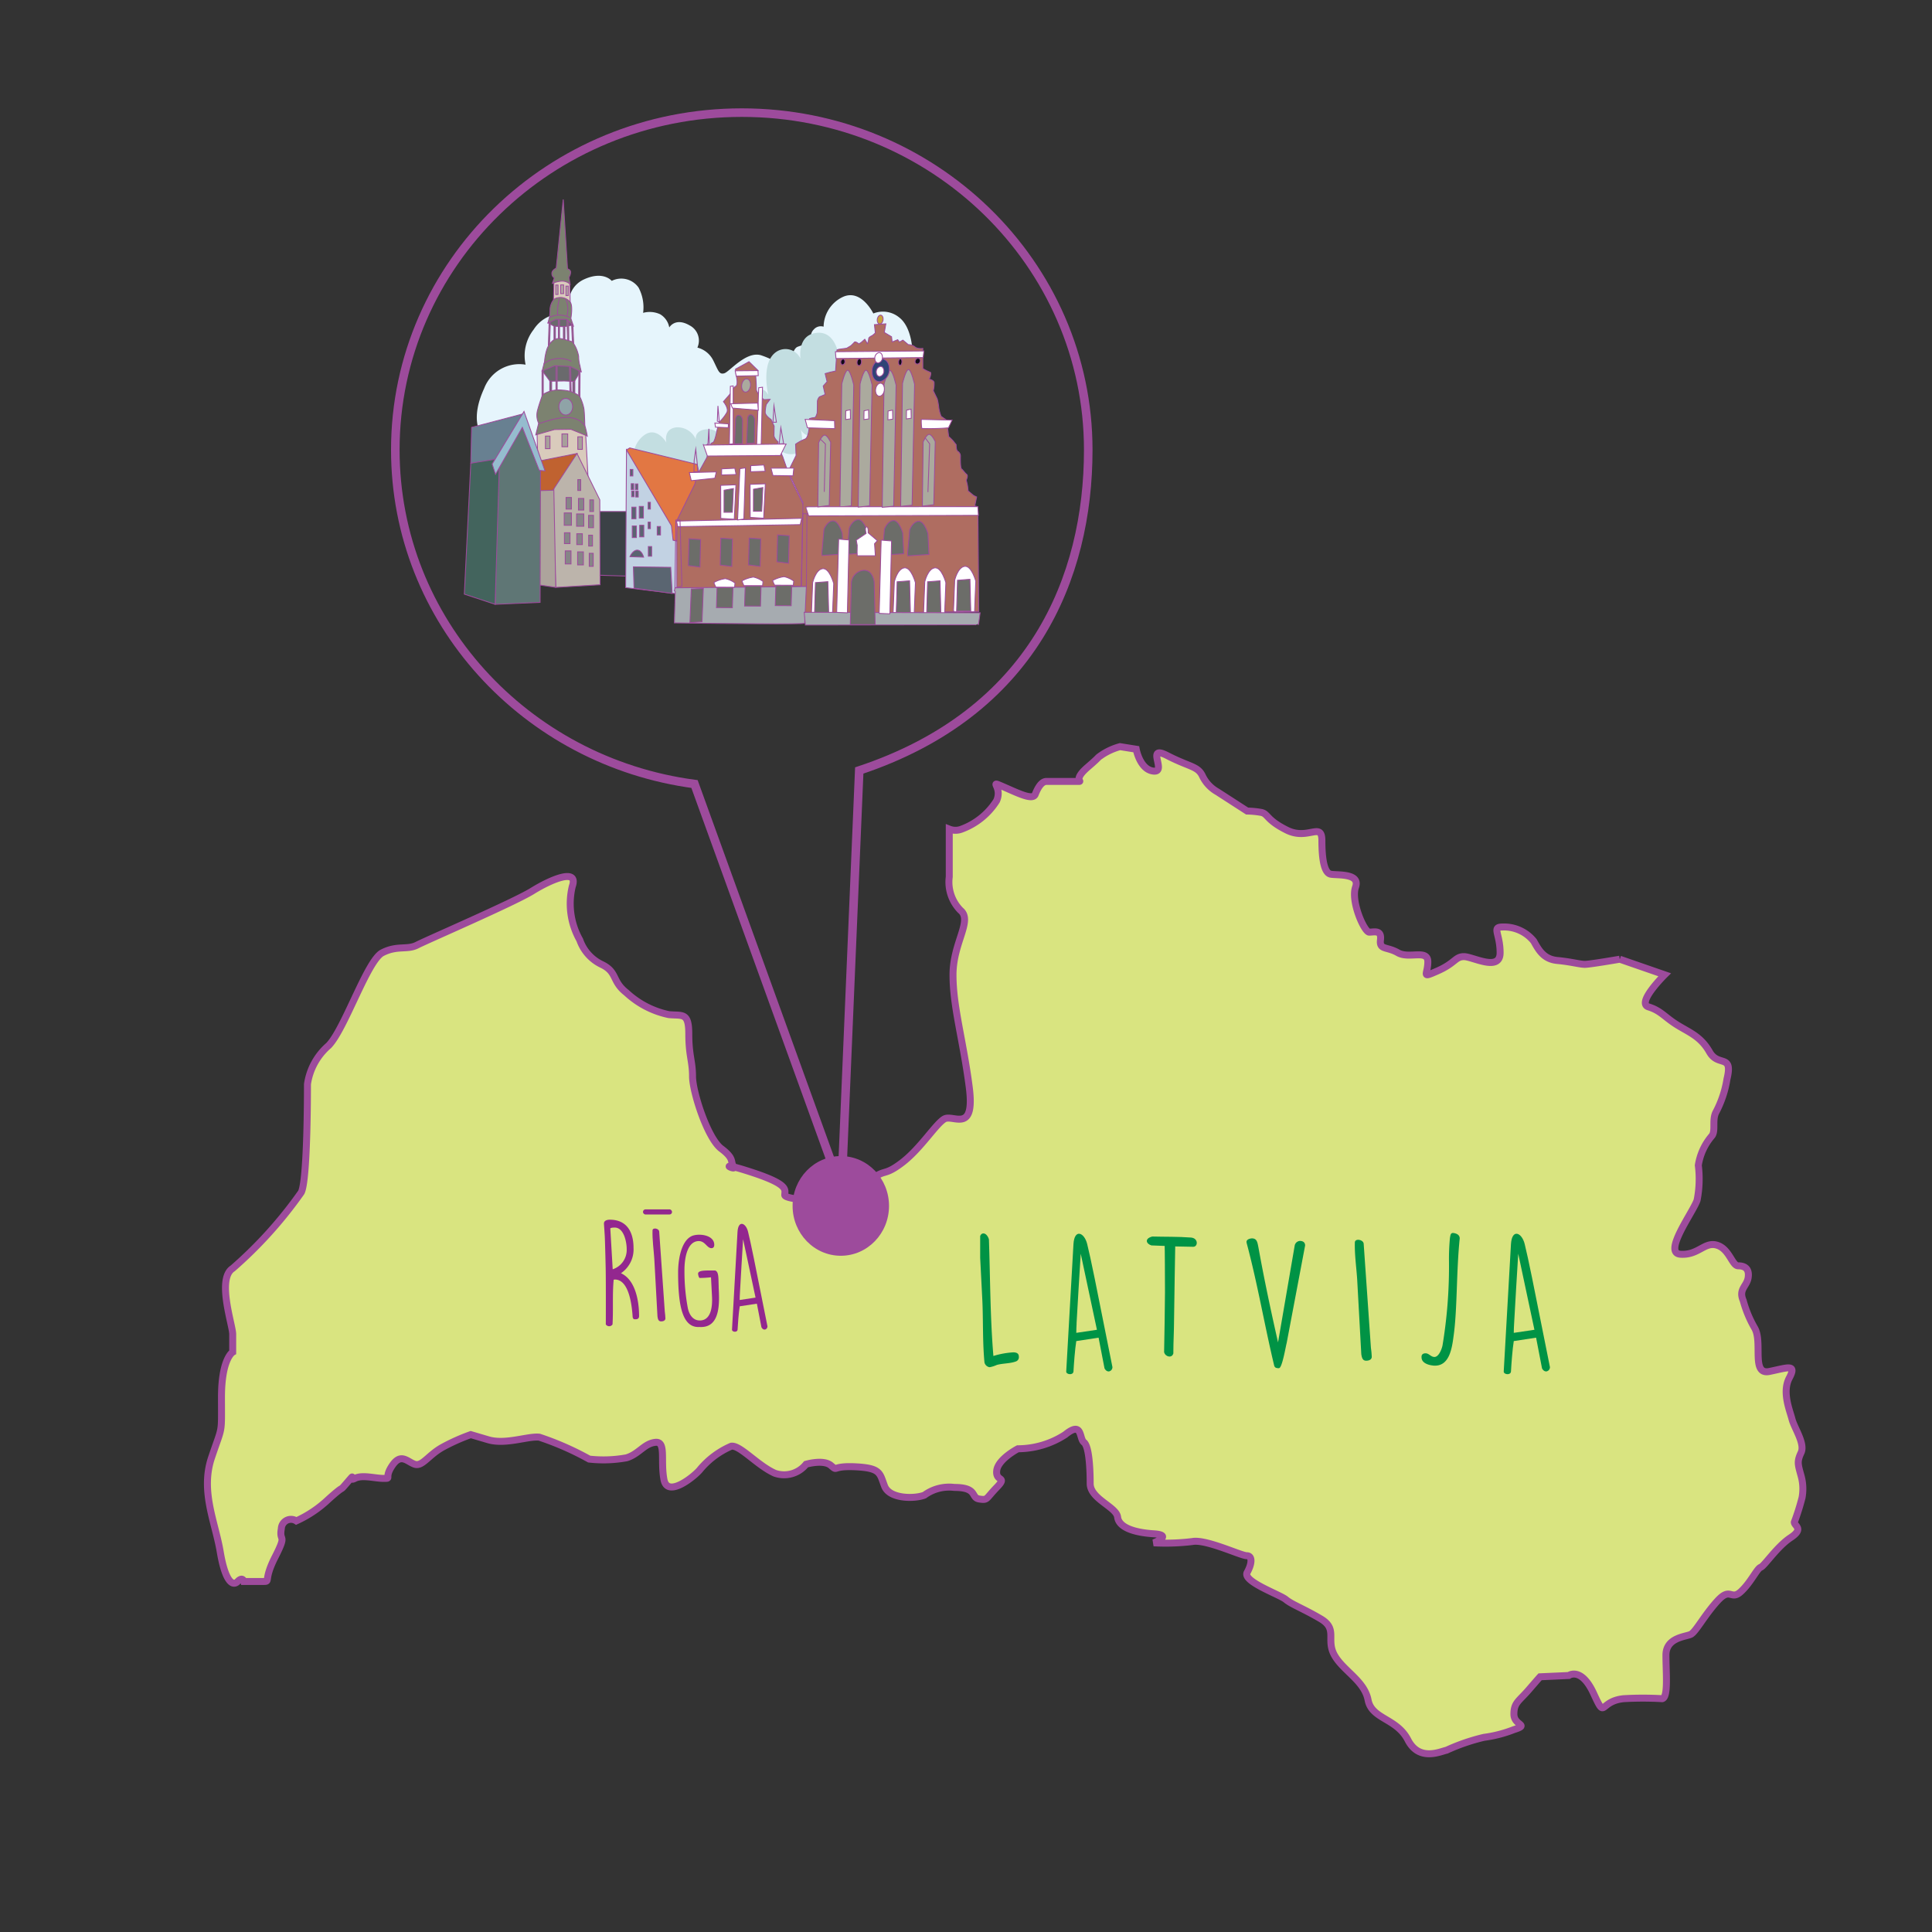 <svg id="word" xmlns="http://www.w3.org/2000/svg" xmlns:xlink="http://www.w3.org/1999/xlink" viewBox="0 0 160 160"><rect x="0" y="0" width="160" height="160" fill="#333333" stroke="none"/><defs><style>.cls-1,.cls-27,.cls-43{fill:none;}.cls-2{clip-path:url(#clip-path);}.cls-3{fill:#a7b388;}.cls-4{fill:#8d9875;}.cls-5{fill:#9da981;}.cls-6{fill:#af9c79;}.cls-7{fill:#807658;}.cls-8{fill:#4e4f51;}.cls-9{fill:#9aa680;}.cls-10{fill:#828d6c;}.cls-11{fill:#d9e480;stroke-width:0.577px;}.cls-11,.cls-16,.cls-17,.cls-18,.cls-19,.cls-20,.cls-21,.cls-22,.cls-23,.cls-24,.cls-25,.cls-26,.cls-27,.cls-28,.cls-29,.cls-30,.cls-31,.cls-32,.cls-33,.cls-34,.cls-35,.cls-36,.cls-37,.cls-38,.cls-39,.cls-40,.cls-41,.cls-42,.cls-43{stroke:#9d4b9c;}.cls-12{fill:#009345;}.cls-13{fill:#9d4b9c;}.cls-14{fill:#e6f5fc;}.cls-15{fill:#c3dee1;}.cls-16{fill:#e27743;}.cls-16,.cls-17,.cls-18,.cls-19,.cls-20,.cls-21,.cls-22,.cls-23,.cls-24,.cls-25,.cls-26,.cls-27,.cls-28,.cls-29,.cls-30,.cls-31,.cls-32,.cls-33,.cls-34,.cls-35,.cls-36,.cls-37,.cls-38,.cls-39,.cls-40,.cls-41,.cls-42{stroke-miterlimit:10;stroke-width:0.071px;}.cls-17{fill:#3b4146;}.cls-18{fill:#6a6a6d;}.cls-19{fill:#d9cbbc;}.cls-20{fill:#c2d2e3;}.cls-21{fill:#bcb4ab;}.cls-22{fill:#5a6571;}.cls-23{fill:#868587;}.cls-24{fill:#a7a09a;}.cls-25{fill:#7c8270;}.cls-26{fill:#b2aba3;}.cls-28{fill:#8fa3a7;}.cls-29{fill:#af6d61;}.cls-30{fill:#fff;}.cls-31{fill:#abaa9e;}.cls-32{fill:#6c6d69;}.cls-33{fill:#a6abb0;}.cls-34{fill:#120b14;}.cls-35{fill:#c7a03b;}.cls-36{fill:#304476;}.cls-37{fill:#ada49c;}.cls-38{fill:#c06230;}.cls-39{fill:#5f7675;}.cls-40{fill:#43645d;}.cls-41{fill:#688091;}.cls-42{fill:#95bcce;}.cls-43{stroke-width:0.709px;}.cls-44{fill:#93278f;}</style><clipPath id="clip-path"><rect class="cls-1" x="14" y="-196" width="132" height="132"/></clipPath></defs><g class="cls-2"><path class="cls-3" d="M66.905-97.046a7.729,7.729,0,0,0-1.367,3.19c0,1.253.57,3.643,1.707,4.669s1.14,1.707.911,3.417-.8,2.278,0,2.732,1.028.341,0,2.39a29.887,29.887,0,0,0-3.071,14.007c.341,6.264-.114,19.818-.229,24.6s1.252,17.99.911,23.232-.455,20.726-.455,20.726a1.827,1.827,0,0,0,1.933.911c1.37-.229,11.048-.229,14.236-.115s13.668.682,13.668.682.453-19.586.453-22.2.341-27.331.684-29.382.8-18.676.115-22.773-1.484-6.724-1.484-9-2.125-4.251-2.125-4.251,1.6-1.747.988-6.34c-.24-1.809.344-5.922.344-6.6s-1.6-10.134-1.707-10.933-2.624-2.845-2.965-3.986-2.732-2.959-2.732-2.959l-11.615.685S71-110.369,70.322-109,67.589-97.614,66.905-97.046Z"/><path class="cls-4" d="M82.847-91.354s2.163,59.9,2.163,63.43.343,8.2,1.71,7.4,4.442-10.7,4.442-10.7-2.051,11.274-1.592,16.4a53.291,53.291,0,0,0,.8,6.491L91.58,2.787l-7.444-.453s-1.973-49.612-1.63-53.946S82.847-91.354,82.847-91.354Z"/><polygon class="cls-5" points="63.714 15.124 65.312 1.916 96.169 2.941 97.086 15.124 63.714 15.124"/><polygon class="cls-6" points="51.761 64.057 52.901 40.255 78.863 40.593 108.698 40.481 108.471 64.169 51.761 64.057"/><rect class="cls-7" x="77.952" y="41.277" width="4.325" height="23.003"/><rect class="cls-8" x="77.952" y="55.513" width="3.87" height="8.544"/><path class="cls-9" d="M59.463,24.879s-1.438-4.176-1.215-5.846,1.292-3.414.762-3.872a14.029,14.029,0,0,1-1.592-2.429,2.832,2.832,0,0,1,2.807-.226,8.664,8.664,0,0,1,2.658,2.958,4.22,4.22,0,0,1,1.67-2.274c1.214-.684,1.973-1.214,1.973-1.214s2.352.53,2.658,1.97.762.229,1.968-.607a5.817,5.817,0,0,0,1.6-1.441,13.07,13.07,0,0,1,1.593,2.277c.307.759.911.608.911.608a27.119,27.119,0,0,0,2.813-1.742c.226-.309.681-.839.681-.839a3.318,3.318,0,0,1,1.6,1.6,11.017,11.017,0,0,1,.375,1.593s.759-1.366,1.441-1.593a7.436,7.436,0,0,0,1.747-1.14,15.852,15.852,0,0,0,1.821,1.518c.456.229.762,1.519.762,1.519s-.988-.456,1.289-1.438,2.048-1.75,2.048-1.75a1.863,1.863,0,0,0,1.367,1.75c1.446.527,1.523,1.438,1.523,1.438s.224-1.438.682-1.67,2.355-1.518,2.355-1.518a7.438,7.438,0,0,0,1.97,1.6c1.063.53,1.063,2.28,1.063,2.28s.3-1.9,1.214-2.357a18.513,18.513,0,0,1,3.876-.759s-1.066.151-1.066,1.747-.836,3.428-.226,4.176c1.363,1.667.53,6.3.53,6.3Z"/><path class="cls-10" d="M63.946,18.655s-.378-2.732.074-3.721,2.658-2.2,2.658-2.2a24.5,24.5,0,0,1,1.9,2.131,2.678,2.678,0,0,1,.075,2.2s-.911-3.114-2.277-2.352S63.946,18.655,63.946,18.655Z"/><path class="cls-3" d="M55.4,38.2s-2.543-.764-2.961-2.9c-1.026-5.267,1.254-6.851,1.4-8.065a8.7,8.7,0,0,0-.985-4.177,23.743,23.743,0,0,0-2.128-2.279s3.646-1.14,4.557-.685,2.887,2.128,2.887,3.113a23.422,23.422,0,0,0,.3,2.813s.227-4.863.754-4.482a11.583,11.583,0,0,1,1.521,2.81,33.287,33.287,0,0,1,3.8-3.718c.129-.109,2.658.83,2.881,2.348s.991,1.9.991,1.9.911-2.959,1.367-3.036,1.5,3.2,1.5,3.2.779-3.431,2.368-4.038a7.958,7.958,0,0,0,2.206-1.137s.833,1.286,1.592,1.363,1.6,2.655,1.6,2.655.53-2.119,1.137-2.119,1.137,1.893,1.137,1.893a11.138,11.138,0,0,1,1.9-1.822c.831-.53,2.429-1.747,2.429-1.747a24.5,24.5,0,0,1,2.807,1.747,9.888,9.888,0,0,1,.931,2.81,7.349,7.349,0,0,1,.57-2.446c.378-.384,1.423-1.484,1.423-1.484l.742,3.363a7.07,7.07,0,0,1,1.727-2.243,23.889,23.889,0,0,1,2.578-1.363,31.244,31.244,0,0,1,2.659,1.667,10.518,10.518,0,0,1,1.291,2.735s.6-2.813,1.14-2.962S103,24.71,103,24.71a5.625,5.625,0,0,1,2.014-2.79c1.441-.91,4.25.075,4.25.075s-2.2.074-2.425,1.521-.158,5.754.449,6.519,1.146,4.408.078,5.932a14.608,14.608,0,0,1-1.919,2.294s1.77-.169,2.073.891a11.837,11.837,0,0,1,.375,1.673l-55.645-.077s-.455-1.138.533-1.6A24.978,24.978,0,0,1,55.4,38.2Z"/><path class="cls-4" d="M61.284,26.624s.456-3.263,1.673-3.793a7.325,7.325,0,0,0,2.014-1.312,14.813,14.813,0,0,0,1.63,1.69c.533.379,1.062,2.813,1.062,2.813s-1.744-2.962-3.488-2.357S61.284,26.624,61.284,26.624Z"/><path class="cls-4" d="M61.591,38.164s1.573-.776,1.727-1.61.7-7.344.7-7.344.155,6.224.607,7.21,2.392,2.013,2.392,2.013Z"/><path class="cls-4" d="M72.713,38.413s1.974-.3,1.974-1.443.3-8.731.3-8.731-.3,8.582.378,9.112a7.48,7.48,0,0,0,1.748.91Z"/><path class="cls-4" d="M83.363,38.376a2.681,2.681,0,0,0,1.647-2.334c.077-1.748.684-6.007.684-6.007s-.53,6.462.378,7.147a22.277,22.277,0,0,0,1.9,1.251Z"/><path class="cls-4" d="M94.124,38.261s1.478-.174,1.555-1.463.229-7.516.229-7.516.3,7.292.682,7.974,2.2,1.12,2.2,1.12Z"/><path class="cls-4" d="M71.914,25.867s.458-3.262,1.667-3.8,2.206-.91,2.206-.91a16.128,16.128,0,0,0,1.446,1.291c.53.381,1.06,2.81,1.06,2.81S76.548,22.3,74.8,22.909,71.914,25.867,71.914,25.867Z"/><path class="cls-4" d="M82.372,26.245s.455-3.259,1.675-3.8,2.2-.91,2.2-.91a16.46,16.46,0,0,0,1.444,1.291c.53.378,1.062,2.807,1.062,2.807S87,22.677,85.262,23.284,82.372,26.245,82.372,26.245Z"/><path class="cls-4" d="M92.778,26.532s.452-3.265,1.667-3.8,2.2-.911,2.2-.911a16.51,16.51,0,0,0,1.444,1.289c.533.384,1.066,2.813,1.066,2.813s-1.75-2.962-3.495-2.352S92.778,26.532,92.778,26.532Z"/><path class="cls-10" d="M70.018,19.033s-.378-2.732.074-3.718,2.658-2.2,2.658-2.2a24.164,24.164,0,0,1,1.9,2.125,2.713,2.713,0,0,1,.077,2.206s-.914-3.117-2.283-2.358S70.018,19.033,70.018,19.033Z"/><path class="cls-10" d="M75.712,19.033s-.381-2.732.075-3.718,2.661-2.2,2.661-2.2a24.214,24.214,0,0,1,1.9,2.125,2.721,2.721,0,0,1,.074,2.206s-.914-3.117-2.28-2.358S75.712,19.033,75.712,19.033Z"/><path class="cls-10" d="M81.252,19.337s-.379-2.733.077-3.718,2.658-2.2,2.658-2.2a24.686,24.686,0,0,1,1.9,2.129,2.681,2.681,0,0,1,.075,2.2s-.911-3.113-2.28-2.354S81.252,19.337,81.252,19.337Z"/><path class="cls-10" d="M86.872,19.8s-.379-2.735.074-3.718,2.661-2.205,2.661-2.205A24.044,24.044,0,0,1,91.506,16a2.707,2.707,0,0,1,.074,2.2s-.913-3.111-2.28-2.352S86.872,19.8,86.872,19.8Z"/><path class="cls-10" d="M93.024,19.265s-.381-2.735.071-3.72,2.662-2.206,2.662-2.206a24.857,24.857,0,0,1,1.9,2.125,2.689,2.689,0,0,1,.074,2.2s-.911-3.114-2.28-2.352S93.024,19.265,93.024,19.265Z"/><polygon class="cls-10" points="68.652 24.957 68.615 38.545 67.663 38.407 68.652 24.957"/><polygon class="cls-10" points="107.22 38.714 53.981 38.771 55.175 38.241 105.624 38.241 107.22 38.714"/><polygon class="cls-10" points="71.327 25.071 71.519 38.545 70.341 38.522 71.327 25.071"/><polygon class="cls-10" points="79.298 24.957 79.258 38.545 78.313 38.407 79.298 24.957"/><polygon class="cls-10" points="81.349 24.845 81.541 38.319 80.364 38.293 81.349 24.845"/><polygon class="cls-10" points="89.55 24.73 89.51 38.319 88.559 38.178 89.55 24.73"/><polygon class="cls-10" points="92.222 24.845 92.417 38.319 91.237 38.293 92.222 24.845"/><polygon class="cls-10" points="100.42 24.788 100.385 38.376 99.437 38.235 100.42 24.788"/><polygon class="cls-10" points="103.098 24.899 103.287 38.376 102.115 38.35 103.098 24.899"/></g><path class="cls-11" d="M134.145,79.438l3.715,1.288s-2.374,2.339-1.342,2.659,1.342.854,2.374,1.494,1.961.96,2.684,2.24,1.961.107,1.445,2.241a8.815,8.815,0,0,1-.929,2.774c-.31.64,0,1.493-.31,1.92a4.883,4.883,0,0,0-1.135,2.454,9.029,9.029,0,0,1-.1,2.881c-.31.96-2.871,4.374-1.384,4.481s2-1.067,3.035-.747,1.239,1.707,1.755,1.707.929.213.825.96-.825.961-.412,1.921a9.513,9.513,0,0,0,.928,2.24c.723,1.174-.309,3.948,1.239,3.628s2.271-.64,1.651.533.03,2.668.222,3.414,1.1,2.028.751,2.774-.266.961,0,1.921a4.008,4.008,0,0,1,.08,1.814,19.51,19.51,0,0,1-.64,2.027c0,.32.826.533-.309,1.28s-2.168,2.347-2.478,2.454-.825,1.28-1.651,2.027-.838-.427-1.916.747-1.8,2.561-2.212,2.774-2.065.254-2.065,1.727.207,3.5-.309,3.607a27.988,27.988,0,0,0-3.2,0c-2.064.214-1.445,1.814-2.477-.426s-2.064-1.494-2.064-1.494l-2.374.107s-.1.106-.929,1.067-1.238,1.067-1.238,2.027,1.341.853,0,1.28a10.471,10.471,0,0,1-2.477.64,16.305,16.305,0,0,0-3.1,1.067c-.516.107-2.27.96-3.2-.853s-2.993-1.707-3.3-3.308-2.064-2.413-2.787-3.714.31-2.154-1.135-3.007-2.374-1.174-2.89-1.6-3.612-1.493-3.2-2.24.44-1.387-.038-1.387-3.368-1.387-4.5-1.174a18.163,18.163,0,0,1-3.2.107s1.651-.64,0-.747-2.89-.534-2.993-1.387-2.271-1.494-2.271-2.774-.1-3.094-.516-3.414-.1-1.814-1.548-.64a7.25,7.25,0,0,1-3.922,1.173s-1.652.854-1.755,1.814.929.427,0,1.387-.722,1.067-1.445.96-.1-.96-2.064-.96a3.479,3.479,0,0,0-2.477.64c-.826.32-2.89.32-3.3-.747s-.31-1.493-2.374-1.6-1.445.427-2.064-.107-2.064-.106-2.064-.106a2.331,2.331,0,0,1-2.581.746c-1.444-.64-2.889-2.347-3.612-2.24a6.948,6.948,0,0,0-2.58,1.92c-.31.427-2.684,2.454-2.993.854s.206-3.2-.723-3.094-1.342.96-2.374,1.28a10.6,10.6,0,0,1-3.1.107,24.121,24.121,0,0,0-4.128-1.814c-.929-.107-2.787.64-4.232.213l-1.445-.426a16.3,16.3,0,0,0-2.374,1.067c-1.135.64-1.651,1.6-2.271,1.387s-1.135-.961-1.857.106,0,1.067-.723,1.067-1.754-.32-2.374,0,.207-.64-.619.32,0,0-1.548,1.387a9.658,9.658,0,0,1-2.684,1.814.8.8,0,0,0-1.238.64c-.207,1.174.516.32-.516,2.347s-.31,2.028-1.032,2.028H20.2s-.1-.427-.516,0-1.033,0-1.445-2.454-1.652-5.015-.723-7.789.826-1.814.826-5.014.929-3.735.929-3.735v-1.493c0-.747-1.342-4.588,0-5.442a35.056,35.056,0,0,0,5.676-6.294c.516-.961.516-8.322.516-8.962a5.219,5.219,0,0,1,1.755-3.2c1.342-1.387,3.2-7.042,4.438-7.682s2.064-.213,2.89-.64,8-3.521,9.547-4.481,3.848-1.935,3.3-.374a6.106,6.106,0,0,0,.619,4.428,3.535,3.535,0,0,0,1.806,2.027c1.342.64.826,1.387,2.064,2.347a7.38,7.38,0,0,0,3.51,1.814c1.135.107,1.651-.213,1.651,1.6s.31,2.24.31,3.52,1.238,5.122,2.373,5.975.723,1.067,1.033,1.494-1.755-.591,1.444.451,2.787,1.469,2.787,1.9,4.232.64,4.541.32a23.31,23.31,0,0,0,2.478-1.494c1.341-1.066,1.135-.32,2.683-1.493s2.787-3.2,3.509-3.628,2.58,1.281,2.064-2.667-1.341-6.6-1.341-9.274,1.651-4.489.619-5.343a3.34,3.34,0,0,1-.929-2.774V68.662a1.389,1.389,0,0,0,1.032,0,5.8,5.8,0,0,0,2.89-2.348c.516-1.173-.722-1.707.516-1.173s2.477,1.173,2.684.64.516-1.067.929-1.067h2.683c.31,0-.516-.107.722-1.174s.62-.64,1.239-1.066a5.277,5.277,0,0,1,1.445-.641l1.342.214s.309,1.707,1.445,1.814-.723-2.241,1.135-1.281,2.534.854,2.918,1.707a2.973,2.973,0,0,0,1.21,1.281l2.478,1.6a7.439,7.439,0,0,1,1.135.107c.619.106.413.616,2.167,1.481s2.89-.734,2.89.866.207,2.667.723,2.774,2.477-.107,2.064,1.067.722,3.734,1.135,3.734,1.032-.213.929.64.516.534,1.445,1.067,2.477-.32,2.477.747-.619,1.387.826.747,1.445-1.174,2.167-1.174,2.993,1.28,2.993-.32-.722-2.134.207-2.134a3.16,3.16,0,0,1,2.58,1.174c.413.747.826,1.494,1.961,1.6s1.858.32,2.271.32,2.89-.426,2.89-.426"/><path class="cls-12" d="M81.448,102.149c.218,0,.4.284.451.5.109,3.2.1,6.436.37,9.647a6.934,6.934,0,0,1,1.642-.3c.247,0,.465.07.465.353a.371.371,0,0,1-.274.41c-.465.17-1.081.142-1.56.283a2.369,2.369,0,0,1-.588.184.515.515,0,0,1-.423-.382c-.165-1.7-.1-3.521-.179-5.191l-.178-3.493v-1.8C81.243,102.206,81.324,102.149,81.448,102.149Z"/><path class="cls-12" d="M88.9,103.026c.082-1.3.9-.961,1.136,0,.342,1.415.6,2.7,2.093,10.2,0,.311-.411.552-.657.1l-.492-2.546-1.847.283c-.11.665-.2,1.923-.233,2.518-.027.339-.615.254-.6,0Zm.26,6.591c-.013.1-.027.651-.027.764l1.71-.254-1.341-6.3C89.443,104.7,89.2,108.74,89.155,109.617Z"/><path class="cls-12" d="M96.479,107.029c0-1.089-.014-3.833-.027-3.847l-1.094-.042c-.438-.128-.6-.566.067-.736,1.068.029,2.107,0,3.216.085.616.056.575.764.178.764l-1.492-.029c-.013.015-.068,4.5-.1,6.323,0,.58-.054,1.669-.054,2.348v.183c-.109.425-.671.3-.767-.1C96.425,110.975,96.479,108.047,96.479,107.029Z"/><path class="cls-12" d="M103.243,102.942l-.014-.086c0-.212.26-.282.437-.3.425,0,.466.311.549.735.382,2.108.847,4.442,1.627,7.878l1.382-8.033a.474.474,0,0,1,.424-.368c.22,0,.425.084.438.368l-1.532,8.1c-.069.226-.37,2.065-.629,2.065a.05.05,0,0,0-.042.014c-.137-.028-.274,0-.355-.2C104.72,109.744,104.145,106.308,103.243,102.942Z"/><path class="cls-12" d="M112.934,103l.6,8.628a7.118,7.118,0,0,1,.069.749c-.014.227-.233.311-.466.311-.3,0-.355-.268-.4-.537l-.342-6.209c-.068-1.018-.219-2.037-.192-3.055C112.223,102.532,112.907,102.659,112.934,103Z"/><path class="cls-12" d="M118.109,112.078c.247.028.41.3.684.3.37,0,.617-.678.671-.961a40.052,40.052,0,0,0,.534-7,17.925,17.925,0,0,1,.081-1.909c.041-.2.041-.4.261-.4.233.028.547.127.547.453-.288,2.814-.192,5.841-.506,8.076-.137,1.032-.342,2.461-1.546,2.461a.949.949,0,0,1-.192-.014c-.37-.043-.917-.212-.917-.679v-.085C117.754,112.106,117.946,112.064,118.109,112.078Z"/><path class="cls-12" d="M125.132,103.026c.082-1.3.9-.961,1.136,0,.342,1.415.6,2.7,2.093,10.2,0,.311-.411.552-.657.1l-.492-2.546-1.848.283c-.109.665-.2,1.923-.232,2.518-.027.339-.615.254-.6,0Zm.26,6.591c-.013.1-.028.651-.028.764l1.711-.254-1.341-6.3C125.68,104.7,125.433,108.74,125.392,109.617Z"/><ellipse class="cls-13" cx="69.632" cy="99.869" rx="3.993" ry="4.128"/><path class="cls-14" d="M39.783,45.074l36.584,1.205-.305-10.417-.488-6.619s0-2.072-1.083-2.935a2.127,2.127,0,0,0-2.166-.346s-1.028-2.14-2.6-1.334a2.773,2.773,0,0,0-1.517,2.428.766.766,0,0,0-.813.23c-.433.4-.162,1.151-.162,1.151a4.561,4.561,0,0,0-1.191.288c-.542.23-.65,2.015-.65,2.015a7.27,7.27,0,0,0-2.383-1.324c-1.246-.346-2.6,1.381-3.033,1.5s-.488-.23-.921-1.093a2.017,2.017,0,0,0-1.3-1.036,1.415,1.415,0,0,0-.65-1.842c-1.191-.691-1.679.173-1.679.173a1.593,1.593,0,0,0-.758-1.094,2.062,2.062,0,0,0-1.408-.115,3.481,3.481,0,0,0-.377-2.093,1.748,1.748,0,0,0-2.222-.555s-.687-.855-2.28-.131c-1.7.772-1.3,2.873-1.3,2.873A2.859,2.859,0,0,0,44.2,27.285a3.51,3.51,0,0,0-.672,2.915,3.121,3.121,0,0,0-3.435,1.973c-1.146,2.486-.316,3.644-.316,3.644Z"/><path class="cls-15" d="M53.085,36.268c1.189-1.222,2.1.382,2.1.382s-.28-1.145.842-1.259a1.657,1.657,0,0,1,1.6.992s-.158-.839,1.094-.839c.617,0,1.346.8,1.346.8s.225-1.069.842-1.183.757.229,1.262.763,1.15-.343,1.15-.534-1.571-1.641-.645-2.862c.525-.692.953.191.953.191s-.645-2.633.617-3.548a1.364,1.364,0,0,1,2.048.534s-.309-1.946,1.318-2.137,1.851,1.946,1.851,1.946.358-.793,1.27.5c.756,1.068,1.054,3.45-.485,4.693-.9.725-1.991-.534-1.991-.534s.028,1.908-1.15,1.908a.844.844,0,0,1-.841-.725s.561,1.869-.393,2.213a1.465,1.465,0,0,1-1.6-.649s.113,1.259-.7,1.6-1.29-.725-1.29-.725-.1,2.41-1.963,1.259c-.864-.535-.7-1.107-.7-1.107l-.9,1.527H52.86S51.823,37.566,53.085,36.268Z"/><polygon class="cls-16" points="52.156 37.096 57.723 38.457 58.781 43.181 55.844 44.872 51.883 37.256 52.156 37.096"/><polygon class="cls-17" points="52.067 47.715 49.198 47.623 49.15 42.36 52.019 42.36 52.067 47.715"/><rect class="cls-18" x="45.88" y="26.928" width="0.119" height="1.321"/><rect class="cls-18" x="46.657" y="26.938" width="0.128" height="1.251"/><rect class="cls-18" x="45.53" y="31.461" width="0.154" height="1.071"/><rect class="cls-18" x="47.434" y="31.491" width="0.171" height="1.211"/><path class="cls-18" d="M44.9,30.731l.051-.02a1.681,1.681,0,0,1,.478-.341,8.031,8.031,0,0,1,1.417-.139,4.041,4.041,0,0,1,1.23.52l-.513.84s-.751-.04-.836-.04-1.179.02-1.179.02l-.563-.76"/><path class="cls-19" d="M45.838,24.967l.034-1.621a1.364,1.364,0,0,1,.734-.161,1.388,1.388,0,0,1,.58.28l.035,1.6s-.325-.4-.7-.34A2.185,2.185,0,0,0,45.838,24.967Z"/><path class="cls-19" d="M44.472,35.7l.074,2.763,4.152,1.04-.2-3.642a7.991,7.991,0,0,0-2.29-.541C45.644,35.425,44.472,35.7,44.472,35.7Z"/><polygon class="cls-18" points="45.394 26.738 45.889 27.018 46.719 27.058 47.426 26.918 46.878 26.398 46.136 26.298 45.394 26.738"/><polygon class="cls-20" points="51.814 48.665 51.883 37.256 55.605 43.541 55.742 44.742 56.288 44.862 56.493 49.225 51.814 48.665"/><polygon class="cls-21" points="46.025 48.644 45.718 40.038 47.784 37.556 49.671 41.389 49.697 48.424 46.025 48.644"/><rect class="cls-22" x="52.276" y="40.058" width="0.204" height="0.481"/><rect class="cls-22" x="52.361" y="43.56" width="0.342" height="0.961"/><rect class="cls-23" x="46.726" y="42.48" width="0.598" height="1.021"/><rect class="cls-23" x="46.743" y="44.121" width="0.461" height="0.901"/><rect class="cls-23" x="46.811" y="45.622" width="0.478" height="1.081"/><rect class="cls-22" x="52.31" y="40.659" width="0.205" height="0.48"/><rect class="cls-22" x="52.327" y="42" width="0.341" height="0.961"/><rect class="cls-22" x="52.976" y="43.501" width="0.341" height="0.96"/><rect class="cls-22" x="52.941" y="41.94" width="0.342" height="0.96"/><rect class="cls-22" x="52.617" y="40.078" width="0.205" height="0.481"/><rect class="cls-22" x="52.651" y="40.678" width="0.205" height="0.481"/><path class="cls-22" d="M52.173,46.1s.222-.54.6-.54.529.58.529.58Z"/><rect class="cls-22" x="53.693" y="45.262" width="0.273" height="0.8"/><rect class="cls-22" x="53.676" y="43.241" width="0.188" height="0.54"/><rect class="cls-22" x="52.19" y="38.877" width="0.222" height="0.54"/><rect class="cls-22" x="53.676" y="41.599" width="0.188" height="0.56"/><rect class="cls-22" x="54.427" y="43.601" width="0.273" height="0.701"/><polygon class="cls-22" points="52.506 48.705 52.455 46.943 55.546 46.983 55.665 49.145 52.506 48.705"/><rect class="cls-24" x="45.172" y="36.115" width="0.375" height="1.041"/><rect class="cls-24" x="46.538" y="35.935" width="0.478" height="1.061"/><path class="cls-25" d="M45.752,23.465l.154-.46a.376.376,0,0,1-.2-.34c-.025-.291.359-.46.359-.46l.58-5.685L47,22.265s.273.06.256.3a.823.823,0,0,1-.137.4l.094.57a.982.982,0,0,0-.836-.24A2.717,2.717,0,0,0,45.752,23.465Z"/><polygon class="cls-25" points="46.145 32.332 46.043 32.332 46.043 30.17 46.145 30.17 46.145 32.332 46.145 32.332"/><polygon class="cls-25" points="47.204 32.634 47.152 30.352 47.255 30.349 47.306 32.631 47.204 32.634 47.204 32.634"/><polygon class="cls-25" points="48.024 32.853 47.921 32.852 47.938 30.67 48.04 30.671 48.024 32.853 48.024 32.853"/><polygon class="cls-25" points="45.513 28.591 45.411 28.587 45.479 26.565 45.582 26.57 45.513 28.591 45.513 28.591"/><polygon class="cls-25" points="46.341 28.099 46.239 28.099 46.239 26.388 46.341 26.388 46.341 28.099 46.341 28.099"/><polygon class="cls-25" points="47.007 28.24 46.948 26.447 47.093 26.607 47.11 28.238 47.007 28.24 47.007 28.24"/><polygon class="cls-25" points="47.409 28.462 47.34 26.901 47.443 26.895 47.511 28.456 47.409 28.462 47.409 28.462"/><rect class="cls-26" x="46.025" y="23.606" width="0.188" height="0.781"/><rect class="cls-26" x="46.435" y="23.595" width="0.24" height="0.72"/><rect class="cls-23" x="46.879" y="41.199" width="0.444" height="0.96"/><rect class="cls-23" x="47.75" y="42.56" width="0.598" height="1.021"/><rect class="cls-23" x="47.767" y="44.201" width="0.461" height="0.901"/><rect class="cls-23" x="47.836" y="45.702" width="0.478" height="1.08"/><rect class="cls-23" x="47.904" y="41.279" width="0.444" height="0.961"/><rect class="cls-23" x="48.741" y="42.68" width="0.41" height="1.021"/><rect class="cls-23" x="48.752" y="44.321" width="0.316" height="0.901"/><rect class="cls-23" x="48.799" y="45.822" width="0.328" height="1.081"/><rect class="cls-23" x="48.846" y="41.399" width="0.304" height="0.961"/><rect class="cls-23" x="47.852" y="39.718" width="0.24" height="0.901"/><rect class="cls-26" x="46.871" y="23.695" width="0.188" height="0.781"/><path class="cls-25" d="M45.376,26.747l.667-.3h.905l.529.521-.2-.6s.188-1.04-.051-1.341a1.057,1.057,0,0,0-1.076-.36c-.436.06-.6.721-.6.961s-.034.6-.034.6Z"/><path class="cls-27" d="M45.53,26.277a1.855,1.855,0,0,1,1.648.021"/><path class="cls-27" d="M46.325,24.726a4.342,4.342,0,0,0-.146,1.341"/><path class="cls-27" d="M46.871,24.806a2.108,2.108,0,0,1,.085,1.341"/><polygon class="cls-25" points="44.992 32.843 44.89 32.843 44.89 30.681 44.992 30.681 44.992 32.843 44.992 32.843"/><path class="cls-25" d="M45.633,28.349a.879.879,0,0,1,.854-.3,8.942,8.942,0,0,1,.922.26,2.894,2.894,0,0,1,.512,1.2,2.873,2.873,0,0,0,.119.821c0,.06.1.46.1.46l-.939-.44-1.247-.061-1.058.441.2-.781a4.718,4.718,0,0,1,.17-.941A1.692,1.692,0,0,1,45.633,28.349Z"/><path class="cls-27" d="M45.035,30.13a2.115,2.115,0,0,1,2.288-.2"/><path class="cls-25" d="M44.369,36.015l.239-.961a1.574,1.574,0,0,1-.085-1.1c.171-.64.418-1.271.418-1.271a2.446,2.446,0,0,1,1.648-.37,2.553,2.553,0,0,1,1.4.48,3.857,3.857,0,0,1,.376,1.1c.051.48.068,1.342.068,1.342a6.7,6.7,0,0,1,.2.88c-.051-.04-1.349-.56-1.349-.56l-1.366.019Z"/><ellipse class="cls-28" cx="46.854" cy="33.683" rx="0.572" ry="0.691"/><path class="cls-27" d="M44.625,35.084c1.179-.38,2.946-1.019,3.817.18"/><rect class="cls-24" x="47.852" y="36.175" width="0.376" height="1.041"/><path class="cls-29" d="M66.694,48.543l.22-5.951-1.289-2.635L65.3,39.2l-.473-1.363-.4-.867.007-.38s-.339-.288-.335-.541.014-.758.014-.758l-.257-.552s-.491-.311-.486-.606a3.517,3.517,0,0,1,.088-.64l.313-.422-.5.027s-.64-.5-.633-.879-.057-1.126-.057-1.126l.2-.405-.751-.736-1.118.615.067.578s.178.732-.053.848-.431.6-.431.6l-.584.67s.449.525.29.883a3.361,3.361,0,0,1-.625.8l-.2.7s-.17.988-.361,1.015-.2.321-.2.321l-.283.92-.828,1.5-.165.7-1.425,2.883-.057,1.057-.007,4.7Z"/><path class="cls-29" d="M81.057,50.642l-.076-8.681-.256-.059.156-.745-.255-.123-.451-.378s-.024-.281-.05-.434-.106-.458-.106-.458.178-.371.036-.478-.308-.367-.421-.445-.1-.9-.095-1.058a.468.468,0,0,0-.222-.41c-.142-.076-.134-.55-.134-.55s-.168-.2-.224-.283a4.356,4.356,0,0,0-.393-.386l-.178-1.362-.451-.316a3.226,3.226,0,0,1-.189-.7,4.9,4.9,0,0,0-.13-.738l-.331-.679a2.252,2.252,0,0,0,.069-.7c-.054-.183-.4-.262-.4-.262s.239-.536.067-.575a3.525,3.525,0,0,1-.6-.3l0-1.668s-.46.063-.657-.131a.822.822,0,0,0-.541-.178l-.451-.378-.29.166-.139-.2-.461.189-.049-.434-.6-.358.127-.712-.946.067.074.683a1.614,1.614,0,0,1-.261.225c-.087.044-.289.134-.291.26s-.095.486-.121.395a2.674,2.674,0,0,0-.2-.352l-.291.261-.2.122s-.281-.244-.369-.138a3.773,3.773,0,0,1-.292.292l-.347.205-.659.091-.145.051-.117,1.748-.43.09-.432.122.16.671-.321.359.159.7-.462.19a.607.607,0,0,0-.179.434c0,.283-.015.883-.015.883s-.094.422-.237.41a1.306,1.306,0,0,0-.4.087s.03,1.539-.373,1.689a3.786,3.786,0,0,0-.781.422l.041.939-.653,1.317L66.5,41.62l-.163,9.217Z"/><polygon class="cls-30" points="60.488 31.993 60.718 31.961 60.718 33.503 60.719 36.747 60.403 36.79 60.488 31.993"/><polygon class="cls-30" points="62.833 32.111 63.149 32.068 63.036 36.87 62.664 36.826 62.833 32.111"/><polygon class="cls-30" points="60.884 30.71 62.773 30.692 62.794 31.108 60.971 31.149 60.884 30.71"/><path class="cls-31" d="M62.161,31.874c-.006.305-.178.574-.384.6s-.368-.2-.363-.5.177-.576.383-.6S62.167,31.568,62.161,31.874Z"/><path class="cls-32" d="M60.833,36.763l.086-2.059s.006-.3.228-.315c.33-.013.35.457.35.457l-.021,1.892Z"/><polygon class="cls-27" points="57.471 39.083 57.488 38.136 57.619 37.204 57.815 39.066 57.471 39.083"/><polygon class="cls-27" points="58.629 36.751 58.708 35.511 58.743 36.83 58.542 36.825 58.629 36.751"/><polygon class="cls-27" points="59.406 34.881 59.457 33.615 59.568 34.953 59.406 34.881"/><polygon class="cls-27" points="64.014 34.971 64.095 33.607 64.3 34.965 64.014 34.971"/><polygon class="cls-27" points="64.527 36.759 64.665 35.417 64.899 36.74 64.527 36.759"/><polygon class="cls-30" points="59.203 35.034 60.319 35.102 60.313 35.417 59.255 35.373 59.203 35.034"/><polyline class="cls-30" points="58.284 36.861 65.099 36.774 64.624 37.722 58.582 37.765 58.228 36.774"/><polygon class="cls-30" points="59.694 42.934 59.685 40.195 60.945 40.147 60.809 43 59.694 42.934"/><polygon class="cls-32" points="59.964 40.598 59.961 42.425 60.648 42.424 60.739 40.459 59.964 40.598"/><polygon class="cls-30" points="59.767 38.829 59.757 39.335 60.96 39.295 60.855 38.776 59.767 38.829"/><polygon class="cls-30" points="56.025 43.154 66.393 42.925 66.27 43.447 56.132 43.612 56.025 43.154"/><polygon class="cls-27" points="66.486 42.536 66.829 42.551 66.78 48.572 66.35 48.6 66.486 42.536"/><polygon class="cls-27" points="56.314 43.051 56.475 48.539 55.899 48.682 55.97 43.066 56.314 43.051"/><path class="cls-33" d="M55.924,48.93l-.076,2.656,1.143.015c2.776.036,9.647.114,9.649.013,0-.125.14-3.042.14-3.042l-10.881.11-.062.292"/><path class="cls-34" d="M69.972,29.949a.256.256,0,0,1-.177.261c-.095.013-.171-.083-.168-.213a.255.255,0,0,1,.177-.26C69.9,29.723,69.974,29.819,69.972,29.949Z"/><path class="cls-34" d="M71.346,29.966c0,.156-.089.3-.193.31s-.184-.1-.181-.26.089-.294.192-.31S71.348,29.809,71.346,29.966Z"/><path class="cls-34" d="M74.695,29.962c0,.149-.069.277-.148.288s-.141-.1-.139-.248.069-.278.148-.289S74.7,29.814,74.695,29.962Z"/><path class="cls-34" d="M76.214,29.879a.277.277,0,0,1-.22.267.19.19,0,0,1-.211-.208.276.276,0,0,1,.22-.266A.189.189,0,0,1,76.214,29.879Z"/><path class="cls-35" d="M73.135,26.429c0,.2-.115.378-.25.4s-.24-.129-.237-.329.115-.377.25-.4S73.139,26.228,73.135,26.429Z"/><path class="cls-31" d="M69.559,41.987,69.711,31.8s.278-1.172.5-1.14.494,1.224.494,1.224l-.2,10.009Z"/><polygon class="cls-30" points="66.681 34.731 69.112 34.839 69.129 35.497 66.869 35.429 66.681 34.731"/><path class="cls-30" d="M76.3,34.732l2.547.06-.3.639a18.392,18.392,0,0,1-2.206.051A3.747,3.747,0,0,1,76.3,34.732Z"/><polygon class="cls-30" points="69.185 29.128 76.514 29.066 76.448 29.611 69.232 29.69 69.185 29.128"/><polygon class="cls-30" points="66.954 41.968 80.981 41.961 81.026 42.679 66.969 42.722 66.725 42 66.954 41.968"/><path class="cls-32" d="M68.058,45.878l.179-2.04s.242-.663.728-.7.784,1.025.784,1.025l.084,1.721L68.085,46Z"/><path class="cls-32" d="M75.158,45.91l.179-2.039s.24-.663.728-.7.783,1.026.783,1.026l.085,1.721-1.75.114Z"/><path class="cls-32" d="M73.069,45.85l.179-2.039s.241-.663.728-.7.784,1.025.784,1.025l.084,1.721-1.749.114Z"/><path class="cls-32" d="M70.15,45.78l.18-2.041s.24-.662.727-.7.784,1.025.784,1.025l.084,1.721-1.749.114Z"/><path class="cls-30" d="M67.2,50.782l.1-2.534s.248-1.072.821-1.152.924,1.229.924,1.229l-.1,2.532-1.66.009Z"/><polygon class="cls-32" points="67.53 48.249 68.561 48.17 68.63 50.805 67.456 50.809 67.53 48.249"/><polygon class="cls-30" points="70.042 34.018 70.417 33.935 70.432 34.688 70.03 34.744 70.042 34.018"/><path class="cls-31" d="M71.072,41.993,71.224,31.8s.278-1.171.506-1.139.494,1.223.494,1.223l-.206,10.009Z"/><polygon class="cls-30" points="71.557 34.022 71.93 33.941 71.946 34.693 71.544 34.748 71.557 34.022"/><path class="cls-31" d="M73.061,42.013l.151-10.192s.279-1.172.507-1.139.493,1.223.493,1.223l-.2,10.01Z"/><polygon class="cls-30" points="73.545 34.042 73.918 33.96 73.934 34.713 73.533 34.768 73.545 34.042"/><path class="cls-31" d="M74.59,41.936l.151-10.191s.279-1.172.507-1.14.494,1.223.494,1.223l-.206,10.01Z"/><polygon class="cls-30" points="75.074 33.966 75.447 33.884 75.463 34.637 75.061 34.692 75.074 33.966"/><path class="cls-31" d="M76.385,41.919,76.45,36.6s.269-.629.5-.627.505.6.505.6L77.332,41.8Z"/><path class="cls-31" d="M67.729,41.981l.065-5.318s.268-.629.5-.627.5.6.5.6l-.12,5.226Z"/><polyline class="cls-27" points="68.263 40.733 68.358 36.772 67.976 36.398"/><polyline class="cls-27" points="76.848 40.754 76.991 36.76 76.612 36.251"/><path class="cls-30" d="M73.966,50.712l.1-2.533s.248-1.073.822-1.152.923,1.228.923,1.228l-.1,2.532L74.05,50.8Z"/><polygon class="cls-32" points="74.297 48.179 75.329 48.101 75.397 50.736 74.223 50.74 74.297 48.179"/><path class="cls-30" d="M76.487,50.713l.1-2.534s.248-1.072.822-1.151.923,1.227.923,1.227l-.1,2.533-1.66.008Z"/><polygon class="cls-32" points="76.819 48.18 77.851 48.101 77.918 50.737 76.745 50.742 76.819 48.18"/><path class="cls-30" d="M78.964,50.586l.1-2.533s.247-1.074.822-1.152.923,1.227.923,1.227l-.1,2.534-1.66.007Z"/><polygon class="cls-32" points="79.295 48.054 80.327 47.974 80.395 50.61 79.221 50.614 79.295 48.054"/><polyline class="cls-33" points="80.838 51.743 80.751 51.742 66.694 51.764 66.599 50.707 81.169 50.751 81.038 51.715 80.924 51.698"/><path class="cls-36" d="M73.652,30.562a1.033,1.033,0,0,1-.734,1.041c-.4.059-.712-.313-.7-.83a1.032,1.032,0,0,1,.735-1.041C73.345,29.674,73.661,30.045,73.652,30.562Z"/><path class="cls-30" d="M73.2,30.719a.449.449,0,0,1-.321.453c-.175.024-.312-.14-.308-.366a.449.449,0,0,1,.322-.454C73.064,30.328,73.2,30.493,73.2,30.719Z"/><path class="cls-30" d="M73.079,29.586a.462.462,0,0,1-.323.47c-.173.023-.311-.148-.307-.384a.463.463,0,0,1,.322-.469C72.945,29.18,73.083,29.351,73.079,29.586Z"/><path class="cls-30" d="M73.241,32.224c0,.3-.174.559-.376.587s-.363-.189-.358-.485.174-.56.377-.588S73.246,31.928,73.241,32.224Z"/><polygon class="cls-30" points="69.29 50.715 69.454 44.647 70.312 44.718 70.177 50.751 69.29 50.715"/><path class="cls-30" d="M70.981,45.728l.01-.568-.078-.43.811-.552s-.134-.517.038-.541.134.486.134.486l.763.65-.233.253.067,1-1.5,0Z"/><polygon class="cls-30" points="72.809 50.798 72.974 44.73 73.832 44.801 73.696 50.834 72.809 50.798"/><polygon class="cls-30" points="62.754 33.382 62.8 33.974 60.657 33.795 60.52 33.436 62.754 33.382"/><path class="cls-32" d="M61.836,36.719l.086-2.058s.006-.306.228-.314c.33-.014.35.455.35.455l-.022,1.892Z"/><polygon class="cls-30" points="62.129 42.85 62.12 40.112 63.381 40.065 63.244 42.918 62.129 42.85"/><polygon class="cls-32" points="62.399 40.515 62.395 42.341 63.083 42.342 63.175 40.376 62.399 40.515"/><path class="cls-32" d="M70.417,51.726l.09-3.476a1.123,1.123,0,0,1,.934-1.011c.861-.119.956.971.956.971l.082,3.518Z"/><polygon class="cls-32" points="59.383 48.665 59.334 50.319 60.65 50.328 60.701 48.631 59.383 48.665"/><path class="cls-30" d="M59.2,48.45l-.081-.21a2.714,2.714,0,0,1,.95-.32,2.156,2.156,0,0,1,.8.363l-.035.351-1.545-.007Z"/><polygon class="cls-32" points="57.25 48.777 57.136 51.565 58.139 51.491 58.246 48.737 57.25 48.777"/><polygon class="cls-32" points="61.713 48.534 61.664 50.188 62.981 50.196 63.031 48.499 61.713 48.534"/><path class="cls-30" d="M61.526,48.318l-.082-.21a2.71,2.71,0,0,1,.951-.318,2.128,2.128,0,0,1,.794.362l-.035.351L61.609,48.5Z"/><polygon class="cls-32" points="64.252 48.5 64.204 50.154 65.521 50.162 65.57 48.466 64.252 48.5"/><path class="cls-30" d="M64.065,48.284l-.082-.208a2.7,2.7,0,0,1,.95-.32,2.13,2.13,0,0,1,.8.363l-.035.35-1.546-.007Z"/><polygon class="cls-32" points="57.063 44.618 57.01 46.838 57.968 46.96 58.022 44.684 57.063 44.618"/><polygon class="cls-32" points="59.698 44.57 59.645 46.791 60.602 46.912 60.657 44.635 59.698 44.57"/><polygon class="cls-32" points="62.045 44.563 61.992 46.782 62.95 46.905 63.004 44.629 62.045 44.563"/><polygon class="cls-32" points="64.398 44.302 64.344 46.522 65.302 46.644 65.357 44.368 64.398 44.302"/><polygon class="cls-30" points="62.176 38.563 62.167 39.066 63.37 39.028 63.265 38.506 62.176 38.563"/><polygon class="cls-30" points="61.275 38.811 61.085 43.058 61.602 42.986 61.734 38.749 61.275 38.811"/><polygon class="cls-30" points="57.089 39.135 59.323 39.08 59.2 39.601 57.249 39.805 57.089 39.135"/><polygon class="cls-30" points="63.851 38.772 65.742 38.766 65.673 39.404 64.012 39.38 63.851 38.772"/><polyline class="cls-37" points="45.855 39.948 46.025 48.644 43.831 48.324 44.036 40.278"/><polygon class="cls-38" points="45.787 40.598 47.784 37.556 43.327 38.437 43.191 40.678 45.787 40.598"/><polygon class="cls-39" points="44.728 49.886 44.762 38.957 43.123 35.074 41.107 38.437 41.039 48.444 41.005 50.046 44.728 49.886"/><polygon class="cls-40" points="41.005 50.046 38.454 49.204 38.99 38.357 41.379 37.682 41.005 50.046"/><polygon class="cls-41" points="39.058 35.394 43.327 34.273 41.244 37.996 38.99 38.357 39.058 35.394"/><polygon class="cls-42" points="40.759 38.429 41.035 39.282 43.259 35.394 44.659 38.957 45.137 38.997 43.396 34.074 40.759 38.429"/><path class="cls-43" d="M69.29,97.462,57.516,64.93C43.522,63.071,32.738,51.39,32.738,37.257c0-15.425,12.847-27.93,28.693-27.93s28.693,12.505,28.693,27.93c0,10.586-4.6,21.779-18.965,26.551L69.632,99.869"/><path class="cls-44" d="M50.165,105.378c0-.337-.053-2.314-.073-2.825,0-.109-.064-1.065-.075-1.185v-.043c0-.25.274-.315.485-.315,1.45,0,1.964,1.076,1.964,2.325a2.382,2.382,0,0,1-1.04,2.108c1.21.555,1.5,2.326,1.5,3.543,0,.2-.116.272-.3.272-.127,0-.179,0-.231-.174-.053-.815-.254-3.119-1.473-3.119-.011,0-.084.011-.1.011-.116,1.228-.022,2.467-.095,3.706a.333.333,0,0,1-.557,0C50.176,109.029,50.176,106.031,50.165,105.378Zm.577-.261a1.688,1.688,0,0,0,1.158-1.684c0-.576-.232-1.771-.99-1.771-.041,0-.367,0-.367.087Z"/><path class="cls-44" d="M54.592,101.988l.463,6.629c.02.206.052.38.052.576-.011.174-.179.239-.358.239-.231,0-.272-.207-.3-.413l-.263-4.771c-.053-.783-.169-1.565-.147-2.347C54.045,101.629,54.57,101.727,54.592,101.988Z"/><path class="cls-44" d="M56.158,105.356c0-.858.19-2.521,1.1-2.977.526-.261,1.894-.152,1.894.717,0,.131-.054.272-.231.272-.38,0-.516-.587-1.053-.587H57.83c-.979.054-1.146,1.576-1.146,2.391v.217a16.378,16.378,0,0,0,.273,2.912c.1.512.388,1.055,1,1.055h.053c.956-.055.987-1.348.956-1.967l-.084-1.609a8.891,8.891,0,0,1-.947.055c-.093-.065-.125-.337-.125-.348,0-.326.725-.261,1.408-.271.316.086.273.63.3,1.3v.109c.063,1.185.158,3.195-1.366,3.271a1.351,1.351,0,0,1-.211,0C56.525,109.986,56.158,108.193,56.158,105.356Z"/><path class="cls-44" d="M61.078,102.01c.063-1,.694-.74.873,0,.262,1.086.462,2.075,1.608,7.834,0,.24-.315.424-.5.077l-.378-1.956-1.419.217c-.084.511-.158,1.478-.179,1.934-.02.261-.473.2-.462,0Zm.2,5.064c-.011.076-.021.5-.021.587l1.314-.2-1.031-4.836C61.5,103.292,61.309,106.4,61.278,107.074Z"/><rect class="cls-44" x="53.248" y="100.154" width="2.407" height="0.425" rx="0.209"/></svg>